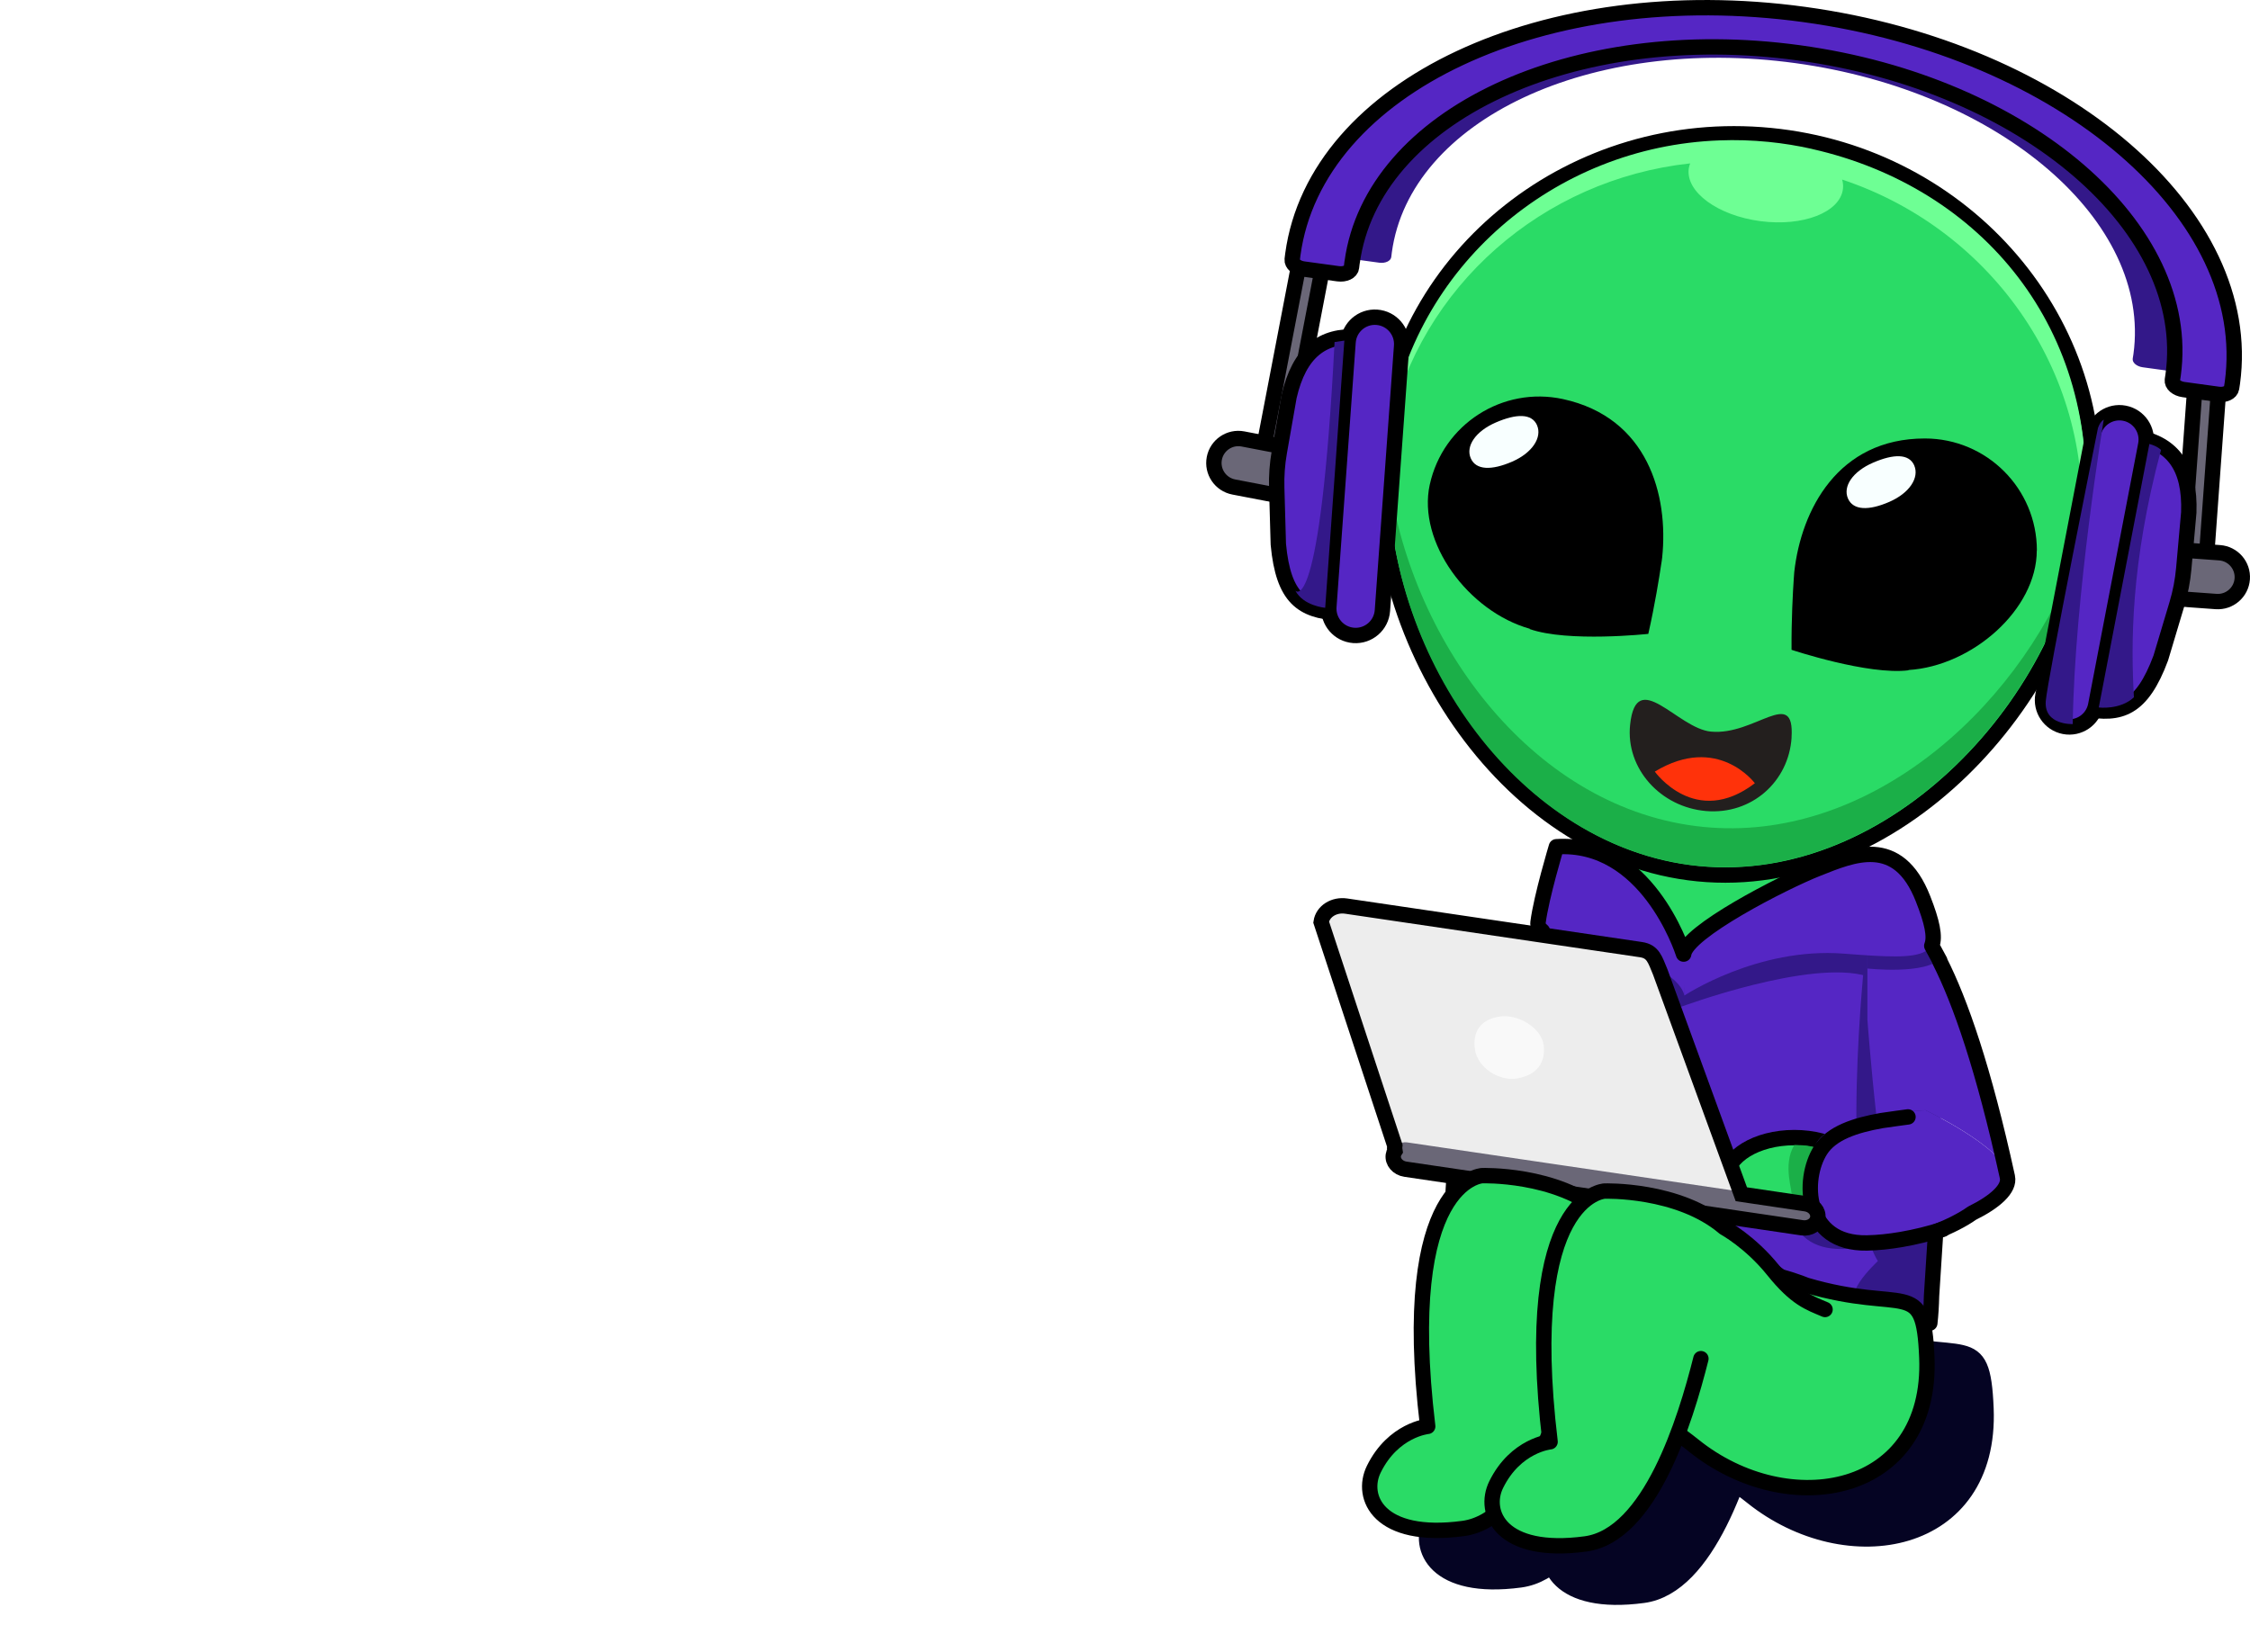<svg width="776" height="570" viewBox="0 0 776 570" fill="none"
    xmlns="http://www.w3.org/2000/svg">
    <path d="M255.213 246.24C257.293 235.2 259.333 224.36 261.333 213.72C262.053 209.24 262.853 204.6 263.733 199.8C264.613 194.92 265.453 190.12 266.253 185.4C267.053 180.68 267.813 176.12 268.533 171.72C269.253 167.24 269.893 163.16 270.453 159.48L289.893 158.16C288.533 163.76 287.173 169.6 285.813 175.68C284.533 181.76 283.333 187.68 282.213 193.44L294.093 192.12C295.213 186.44 296.213 180.96 297.093 175.68C297.973 170.32 299.133 164.8 300.573 159.12C302.413 158.8 304.453 158.56 306.693 158.4C308.933 158.16 311.013 157.96 312.933 157.8C314.853 157.64 316.453 157.52 317.733 157.44C319.093 157.28 319.773 157.2 319.773 157.2C318.653 160.8 317.573 164.76 316.533 169.08C315.573 173.32 314.613 177.76 313.653 182.4C312.693 186.96 311.773 191.6 310.893 196.32C310.013 201.04 309.213 205.52 308.493 209.76C306.733 219.92 305.093 230.32 303.573 240.96L284.853 243.12C285.893 238.32 286.813 233.64 287.613 229.08C288.413 225.24 289.213 221.24 290.013 217.08C290.893 212.92 291.573 209.36 292.053 206.4L280.413 207.48C279.853 210.52 279.173 214.04 278.373 218.04C277.653 222.04 276.973 225.84 276.333 229.44C275.453 233.76 274.573 238.08 273.693 242.4L255.213 246.24ZM327.619 243.6C326.899 243.6 325.459 243.72 323.299 243.96C321.219 244.12 319.059 244.36 316.819 244.68C314.579 244.92 312.539 245.16 310.699 245.4C308.939 245.64 307.979 245.8 307.819 245.88C308.619 242.44 309.419 238.64 310.219 234.48C311.099 230.24 311.979 225.84 312.859 221.28C313.739 216.64 314.579 211.96 315.379 207.24C316.179 202.52 316.939 197.96 317.659 193.56C319.339 183.32 321.019 172.8 322.699 162L341.419 159C339.579 169.72 337.779 180.24 336.019 190.56C335.299 194.96 334.539 199.52 333.739 204.24C333.019 208.96 332.259 213.64 331.459 218.28C330.739 222.92 330.059 227.44 329.419 231.84C328.779 236.16 328.179 240.08 327.619 243.6ZM355.717 217.56C353.397 217.56 351.077 217.64 348.757 217.8C346.437 217.96 344.117 218.12 341.797 218.28C344.277 208.44 346.677 198.64 348.997 188.88C351.397 179.12 353.877 169.32 356.437 159.48C357.957 159.24 359.677 159 361.597 158.76C363.597 158.52 365.597 158.24 367.597 157.92C369.597 157.6 371.517 157.32 373.357 157.08C375.277 156.84 376.877 156.6 378.157 156.36C373.837 166.44 369.877 176.6 366.277 186.84C362.757 197 359.237 207.24 355.717 217.56ZM356.917 236.4C356.917 237.92 356.557 239.44 355.837 240.96C355.197 242.48 354.237 243.84 352.957 245.04C351.677 246.16 350.077 247.04 348.157 247.68C346.237 248.4 344.037 248.76 341.557 248.76C339.877 248.76 338.357 248.44 336.997 247.8C335.637 247.16 334.517 246.32 333.637 245.28C332.837 244.16 332.197 242.92 331.717 241.56C331.237 240.2 330.997 238.84 330.997 237.48C330.997 235.96 331.237 234.52 331.717 233.16C332.197 231.72 332.917 230.48 333.877 229.44C334.917 228.32 336.157 227.4 337.597 226.68C339.117 225.96 340.917 225.6 342.997 225.6C347.637 225.6 351.117 226.72 353.437 228.96C355.757 231.12 356.917 233.6 356.917 236.4ZM64.265 371.6C63.545 371.6 62.145 371.72 60.065 371.96C57.985 372.12 55.825 372.36 53.585 372.68C51.345 372.92 49.305 373.16 47.465 373.4C45.705 373.64 44.745 373.8 44.585 373.88C45.545 370.44 46.505 366.64 47.465 362.48C48.425 358.24 49.385 353.84 50.345 349.28C51.385 344.64 52.345 339.96 53.225 335.24C54.185 330.52 55.105 325.96 55.985 321.56C57.985 311.32 59.945 300.8 61.865 290L80.585 287C78.505 297.72 76.425 308.24 74.345 318.56C73.465 322.96 72.545 327.52 71.585 332.24C70.705 336.96 69.825 341.64 68.945 346.28C68.145 350.92 67.305 355.44 66.425 359.84C65.625 364.16 64.905 368.08 64.265 371.6ZM98.008 316.52C98.088 316.52 97.648 316.52 96.688 316.52C95.728 316.52 94.528 316.6 93.088 316.76C91.648 316.84 90.048 316.92 88.288 317C86.528 317.08 84.888 317.2 83.368 317.36C81.928 317.44 80.688 317.52 79.648 317.6C78.608 317.6 78.088 317.6 78.088 317.6C78.408 316.64 78.808 315.36 79.288 313.76C79.848 312.08 80.408 310.28 80.968 308.36C81.608 306.36 82.248 304.28 82.888 302.12C83.608 299.96 84.288 297.84 84.928 295.76C86.368 290.8 87.968 285.52 89.728 279.92L99.448 280.16L110.248 279.92C108.328 285.44 106.608 290.64 105.088 295.52C104.368 297.52 103.648 299.6 102.928 301.76C102.208 303.84 101.528 305.84 100.888 307.76C100.328 309.6 99.768 311.28 99.208 312.8C98.728 314.32 98.328 315.56 98.008 316.52ZM89.986 373.28C93.506 362.64 96.866 352.2 100.066 341.96C101.426 337.64 102.826 333.12 104.266 328.4C105.706 323.68 107.146 319 108.586 314.36C110.026 309.72 111.346 305.24 112.546 300.92C113.826 296.6 114.946 292.6 115.906 288.92C120.306 288.92 124.466 288.68 128.386 288.2C132.306 287.72 136.546 287.28 141.106 286.88C140.866 288.64 140.586 290.64 140.266 292.88C140.026 295.04 139.706 297.32 139.306 299.72C138.986 302.12 138.626 304.6 138.226 307.16C137.826 309.72 137.346 313 136.786 317C136.226 321 135.466 326 134.506 332H136.066C138.386 325.92 140.306 320.88 141.826 316.88C143.346 312.8 144.586 309.48 145.546 306.92C146.506 304.36 147.466 301.88 148.426 299.48C149.466 297 150.426 294.68 151.306 292.52C152.266 290.28 153.146 288.32 153.946 286.64C155.946 286.48 157.826 286.28 159.586 286.04C161.346 285.8 163.106 285.56 164.866 285.32C166.626 285 168.386 284.72 170.146 284.48C171.986 284.16 173.986 283.8 176.146 283.4C175.346 288.04 174.586 292.8 173.866 297.68C173.146 302.56 172.506 307.44 171.946 312.32C171.386 317.12 170.826 321.88 170.266 326.6C169.786 331.32 169.346 335.8 168.946 340.04C167.986 349.96 167.146 359.64 166.426 369.08L145.546 372.8C145.546 372.4 145.586 371.32 145.666 369.56C145.826 367.8 145.986 365.64 146.146 363.08C146.386 360.52 146.666 357.68 146.986 354.56C147.386 351.44 147.746 348.32 148.066 345.2C148.466 342.08 148.866 339.08 149.266 336.2C149.666 333.24 150.066 330.72 150.466 328.64H149.386C148.266 332 147.026 335.56 145.666 339.32C144.306 343 142.906 346.76 141.466 350.6C140.106 354.44 138.746 358.2 137.386 361.88C136.026 365.56 134.826 369.08 133.786 372.44C130.986 372.52 128.586 372.64 126.586 372.8C124.586 372.88 122.266 373 119.626 373.16L123.466 328.64H121.666C121.506 329.68 121.106 331.44 120.466 333.92C119.826 336.32 119.066 339.12 118.186 342.32C117.386 345.44 116.506 348.72 115.546 352.16C114.586 355.52 113.666 358.68 112.786 361.64C111.986 364.52 111.306 366.92 110.746 368.84C110.186 370.68 109.866 371.72 109.786 371.96L89.986 373.28ZM190.96 374.12C193.36 363.32 195.64 352.76 197.8 342.44C198.68 338.12 199.6 333.56 200.56 328.76C201.52 323.96 202.44 319.24 203.32 314.6C204.2 309.96 205.04 305.48 205.84 301.16C206.64 296.84 207.32 292.88 207.88 289.28C210.2 288.56 212.48 287.96 214.72 287.48C216.96 286.92 219.24 286.44 221.56 286.04C223.96 285.64 226.2 285.44 228.28 285.44C231.88 285.44 234.88 286.04 237.28 287.24C239.76 288.44 241.76 290.08 243.28 292.16C244.8 294.16 245.88 296.52 246.52 299.24C247.16 301.96 247.48 304.88 247.48 308C247.48 312.48 246.64 316.8 244.96 320.96C243.36 325.12 241.16 328.84 238.36 332.12C235.64 335.32 232.48 337.88 228.88 339.8C225.36 341.72 221.68 342.68 217.84 342.68H216.52C215.88 345.4 215.28 348.36 214.72 351.56C214.16 354.76 213.68 357.72 213.28 360.44C212.72 363.64 212.2 366.84 211.72 370.04L190.96 374.12ZM224.44 299.96C223.56 305.24 222.68 310.24 221.8 314.96C220.92 319.68 219.96 324.72 218.92 330.08C220.2 329.76 221.52 329.04 222.88 327.92C224.32 326.72 225.64 325.2 226.84 323.36C228.04 321.44 229 319.24 229.72 316.76C230.44 314.28 230.8 311.68 230.8 308.96C230.8 306 230.12 303.76 228.76 302.24C227.48 300.72 226.04 299.96 224.44 299.96ZM280.949 371.6C278.949 371.92 276.749 372.28 274.349 372.68C271.949 373.08 269.789 373.44 267.869 373.76C268.189 371.12 268.509 368.52 268.829 365.96C269.069 363.72 269.269 361.48 269.429 359.24C269.669 357 269.869 355.08 270.029 353.48H259.589L254.789 370.76C253.029 371 250.949 371.28 248.549 371.6C246.149 371.84 243.909 372.08 241.829 372.32C239.269 372.64 236.749 372.96 234.269 373.28C237.469 362.64 240.629 352.16 243.749 341.84C245.029 337.52 246.349 333 247.709 328.28C249.149 323.56 250.549 318.88 251.909 314.24C253.349 309.52 254.709 305 255.989 300.68C257.269 296.36 258.389 292.4 259.349 288.8C264.789 288.4 270.309 287.92 275.909 287.36C281.589 286.8 287.109 286.04 292.469 285.08C292.229 287.64 291.949 290.84 291.629 294.68C291.389 298.44 291.149 302.56 290.909 307.04C290.669 311.52 290.429 316.2 290.189 321.08C289.949 325.96 289.709 330.76 289.469 335.48C289.069 346.52 288.629 358.24 288.149 370.64C285.749 371.04 283.349 371.36 280.949 371.6ZM262.469 341.48C262.789 341.48 263.349 341.48 264.149 341.48C265.029 341.4 265.909 341.36 266.789 341.36C267.749 341.28 268.629 341.24 269.429 341.24C270.229 341.16 270.789 341.08 271.109 341C271.109 340.52 271.149 339.72 271.229 338.6C271.389 337.4 271.509 336.08 271.589 334.64C271.749 333.12 271.909 331.48 272.069 329.72C272.229 327.96 272.389 326.24 272.549 324.56C272.869 320.48 273.269 316.08 273.749 311.36L274.469 300.92L272.669 301.04L269.909 311.36L262.469 341.48ZM285.103 373.28C288.623 362.64 291.983 352.2 295.183 341.96C296.543 337.64 297.943 333.12 299.383 328.4C300.823 323.68 302.263 319 303.703 314.36C305.143 309.72 306.463 305.24 307.663 300.92C308.943 296.6 310.063 292.6 311.023 288.92C315.423 288.92 319.583 288.68 323.503 288.2C327.423 287.72 331.663 287.28 336.223 286.88C335.983 288.64 335.703 290.64 335.383 292.88C335.143 295.04 334.823 297.32 334.423 299.72C334.103 302.12 333.743 304.6 333.343 307.16C332.943 309.72 332.463 313 331.903 317C331.343 321 330.583 326 329.623 332H331.183C333.503 325.92 335.423 320.88 336.943 316.88C338.463 312.8 339.703 309.48 340.663 306.92C341.623 304.36 342.583 301.88 343.543 299.48C344.583 297 345.543 294.68 346.423 292.52C347.383 290.28 348.263 288.32 349.063 286.64C351.063 286.48 352.943 286.28 354.703 286.04C356.463 285.8 358.223 285.56 359.983 285.32C361.743 285 363.503 284.72 365.263 284.48C367.103 284.16 369.103 283.8 371.263 283.4C370.463 288.04 369.703 292.8 368.983 297.68C368.263 302.56 367.623 307.44 367.063 312.32C366.503 317.12 365.943 321.88 365.383 326.6C364.903 331.32 364.463 335.8 364.063 340.04C363.103 349.96 362.263 359.64 361.543 369.08L340.663 372.8C340.663 372.4 340.703 371.32 340.783 369.56C340.943 367.8 341.103 365.64 341.263 363.08C341.503 360.52 341.783 357.68 342.103 354.56C342.503 351.44 342.863 348.32 343.183 345.2C343.583 342.08 343.983 339.08 344.383 336.2C344.783 333.24 345.183 330.72 345.583 328.64H344.503C343.383 332 342.143 335.56 340.783 339.32C339.423 343 338.023 346.76 336.583 350.6C335.223 354.44 333.863 358.2 332.503 361.88C331.143 365.56 329.943 369.08 328.903 372.44C326.103 372.52 323.703 372.64 321.703 372.8C319.703 372.88 317.383 373 314.743 373.16L318.583 328.64H316.783C316.623 329.68 316.223 331.44 315.583 333.92C314.943 336.32 314.183 339.12 313.303 342.32C312.503 345.44 311.623 348.72 310.663 352.16C309.703 355.52 308.783 358.68 307.903 361.64C307.103 364.52 306.423 366.92 305.863 368.84C305.303 370.68 304.983 371.72 304.903 371.96L285.103 373.28Z" fill="white"/>
    <path d="M25.623 454.332C25.576 454.496 25.506 454.631 25.412 454.736C25.318 454.83 25.189 454.906 25.025 454.965C24.861 455.012 24.656 455.047 24.41 455.07C24.176 455.094 23.883 455.105 23.531 455.105C23.168 455.105 22.857 455.094 22.6 455.07C22.354 455.047 22.148 455.012 21.984 454.965C21.82 454.906 21.697 454.83 21.615 454.736C21.533 454.631 21.469 454.496 21.422 454.332L16.658 437.158H16.623L12.229 454.332C12.193 454.496 12.135 454.631 12.053 454.736C11.971 454.83 11.854 454.906 11.701 454.965C11.549 455.012 11.35 455.047 11.104 455.07C10.869 455.094 10.565 455.105 10.19 455.105C9.803 455.105 9.48 455.094 9.223 455.07C8.965 455.047 8.754 455.012 8.59 454.965C8.426 454.906 8.297 454.83 8.203 454.736C8.121 454.631 8.062 454.496 8.027 454.332L2.016 433.326C1.945 433.057 1.904 432.846 1.893 432.693C1.893 432.541 1.939 432.424 2.033 432.342C2.139 432.26 2.303 432.207 2.525 432.184C2.748 432.16 3.047 432.148 3.422 432.148C3.785 432.148 4.072 432.16 4.283 432.184C4.494 432.195 4.652 432.225 4.758 432.271C4.875 432.318 4.951 432.383 4.986 432.465C5.033 432.547 5.068 432.652 5.092 432.781L10.207 451.836H10.225L15.076 432.816C15.111 432.688 15.152 432.582 15.199 432.5C15.258 432.406 15.346 432.336 15.463 432.289C15.58 432.242 15.744 432.207 15.955 432.184C16.178 432.16 16.465 432.148 16.816 432.148C17.145 432.148 17.402 432.16 17.59 432.184C17.789 432.207 17.947 432.242 18.064 432.289C18.182 432.336 18.264 432.406 18.311 432.5C18.369 432.582 18.416 432.688 18.451 432.816L23.672 451.836H23.707L28.717 432.799C28.752 432.682 28.787 432.582 28.822 432.5C28.857 432.406 28.928 432.336 29.033 432.289C29.15 432.242 29.309 432.207 29.508 432.184C29.719 432.16 29.994 432.148 30.334 432.148C30.686 432.148 30.961 432.166 31.16 432.201C31.371 432.225 31.523 432.277 31.617 432.359C31.711 432.441 31.752 432.559 31.74 432.711C31.74 432.863 31.711 433.074 31.652 433.344L25.623 454.332ZM47.701 445.965C47.701 446.422 47.584 446.75 47.35 446.949C47.127 447.137 46.869 447.23 46.576 447.23H36.205C36.205 448.109 36.293 448.9 36.469 449.604C36.645 450.307 36.938 450.91 37.348 451.414C37.758 451.918 38.291 452.305 38.947 452.574C39.603 452.844 40.406 452.979 41.355 452.979C42.105 452.979 42.773 452.92 43.359 452.803C43.945 452.674 44.449 452.533 44.871 452.381C45.305 452.229 45.656 452.094 45.926 451.977C46.207 451.848 46.418 451.783 46.559 451.783C46.641 451.783 46.711 451.807 46.77 451.854C46.84 451.889 46.893 451.947 46.928 452.029C46.963 452.111 46.986 452.229 46.998 452.381C47.022 452.521 47.033 452.697 47.033 452.908C47.033 453.061 47.027 453.195 47.016 453.312C47.004 453.418 46.986 453.518 46.963 453.611C46.951 453.693 46.922 453.77 46.875 453.84C46.84 453.91 46.787 453.98 46.717 454.051C46.658 454.109 46.471 454.215 46.154 454.367C45.838 454.508 45.428 454.648 44.924 454.789C44.42 454.93 43.834 455.053 43.166 455.158C42.51 455.275 41.807 455.334 41.057 455.334C39.756 455.334 38.613 455.152 37.629 454.789C36.656 454.426 35.836 453.887 35.168 453.172C34.5 452.457 33.996 451.561 33.656 450.482C33.316 449.404 33.147 448.15 33.147 446.721C33.147 445.361 33.322 444.143 33.674 443.064C34.025 441.975 34.529 441.055 35.185 440.305C35.853 439.543 36.656 438.963 37.594 438.564C38.531 438.154 39.58 437.949 40.74 437.949C41.982 437.949 43.037 438.148 43.904 438.547C44.783 438.945 45.504 439.484 46.066 440.164C46.629 440.832 47.039 441.623 47.297 442.537C47.566 443.439 47.701 444.406 47.701 445.438V445.965ZM44.783 445.104C44.818 443.58 44.478 442.385 43.764 441.518C43.06 440.65 42.012 440.217 40.617 440.217C39.902 440.217 39.275 440.352 38.736 440.621C38.197 440.891 37.746 441.248 37.383 441.693C37.02 442.139 36.738 442.66 36.539 443.258C36.34 443.844 36.228 444.459 36.205 445.104H44.783ZM55.031 454.561C55.031 454.654 55.008 454.736 54.961 454.807C54.914 454.865 54.838 454.918 54.732 454.965C54.627 455.012 54.48 455.047 54.293 455.07C54.105 455.094 53.865 455.105 53.572 455.105C53.291 455.105 53.057 455.094 52.869 455.07C52.682 455.047 52.529 455.012 52.412 454.965C52.307 454.918 52.23 454.865 52.184 454.807C52.148 454.736 52.131 454.654 52.131 454.561V431.076C52.131 430.982 52.148 430.9 52.184 430.83C52.23 430.76 52.307 430.701 52.412 430.654C52.529 430.607 52.682 430.572 52.869 430.549C53.057 430.525 53.291 430.514 53.572 430.514C53.865 430.514 54.105 430.525 54.293 430.549C54.48 430.572 54.627 430.607 54.732 430.654C54.838 430.701 54.914 430.76 54.961 430.83C55.008 430.9 55.031 430.982 55.031 431.076V454.561ZM71.766 452.152C71.766 452.352 71.76 452.527 71.748 452.68C71.736 452.82 71.713 452.943 71.678 453.049C71.654 453.143 71.619 453.23 71.572 453.312C71.537 453.383 71.443 453.494 71.291 453.646C71.15 453.787 70.904 453.969 70.553 454.191C70.201 454.402 69.803 454.596 69.357 454.771C68.924 454.936 68.449 455.07 67.934 455.176C67.418 455.281 66.885 455.334 66.334 455.334C65.197 455.334 64.189 455.146 63.31 454.771C62.432 454.396 61.693 453.852 61.096 453.137C60.51 452.41 60.059 451.525 59.742 450.482C59.438 449.428 59.285 448.215 59.285 446.844C59.285 445.285 59.473 443.949 59.848 442.836C60.234 441.711 60.756 440.791 61.412 440.076C62.08 439.361 62.859 438.834 63.75 438.494C64.652 438.143 65.625 437.967 66.668 437.967C67.172 437.967 67.658 438.014 68.127 438.107C68.607 438.201 69.047 438.324 69.445 438.477C69.844 438.629 70.195 438.805 70.5 439.004C70.816 439.203 71.045 439.373 71.186 439.514C71.326 439.654 71.42 439.766 71.467 439.848C71.525 439.93 71.572 440.029 71.607 440.146C71.643 440.252 71.666 440.375 71.678 440.516C71.689 440.656 71.695 440.832 71.695 441.043C71.695 441.5 71.643 441.822 71.537 442.01C71.432 442.186 71.303 442.273 71.15 442.273C70.975 442.273 70.769 442.18 70.535 441.992C70.312 441.793 70.025 441.576 69.674 441.342C69.322 441.107 68.894 440.896 68.391 440.709C67.898 440.51 67.312 440.41 66.633 440.41C65.238 440.41 64.166 440.949 63.416 442.027C62.678 443.094 62.309 444.646 62.309 446.686C62.309 447.705 62.402 448.602 62.59 449.375C62.789 450.137 63.076 450.775 63.451 451.291C63.826 451.807 64.283 452.193 64.822 452.451C65.373 452.697 66 452.82 66.703 452.82C67.371 452.82 67.957 452.715 68.461 452.504C68.965 452.293 69.398 452.064 69.762 451.818C70.137 451.561 70.447 451.332 70.693 451.133C70.951 450.922 71.15 450.816 71.291 450.816C71.373 450.816 71.443 450.84 71.502 450.887C71.561 450.934 71.607 451.016 71.643 451.133C71.689 451.238 71.719 451.379 71.731 451.555C71.754 451.719 71.766 451.918 71.766 452.152ZM90.012 446.475C90.012 447.764 89.842 448.953 89.502 450.043C89.162 451.121 88.652 452.053 87.973 452.838C87.305 453.623 86.461 454.238 85.441 454.684C84.434 455.117 83.262 455.334 81.926 455.334C80.625 455.334 79.488 455.141 78.516 454.754C77.555 454.367 76.752 453.805 76.107 453.066C75.463 452.328 74.982 451.432 74.666 450.377C74.35 449.322 74.191 448.127 74.191 446.791C74.191 445.502 74.356 444.318 74.684 443.24C75.023 442.15 75.527 441.213 76.195 440.428C76.875 439.643 77.719 439.033 78.727 438.6C79.734 438.166 80.912 437.949 82.26 437.949C83.561 437.949 84.691 438.143 85.652 438.529C86.625 438.916 87.434 439.479 88.078 440.217C88.723 440.955 89.203 441.852 89.519 442.906C89.848 443.961 90.012 445.15 90.012 446.475ZM86.953 446.668C86.953 445.812 86.871 445.004 86.707 444.242C86.555 443.48 86.297 442.812 85.934 442.238C85.57 441.664 85.078 441.213 84.457 440.885C83.836 440.545 83.062 440.375 82.137 440.375C81.281 440.375 80.543 440.527 79.922 440.832C79.312 441.137 78.809 441.57 78.41 442.133C78.012 442.684 77.713 443.34 77.514 444.102C77.326 444.863 77.232 445.695 77.232 446.598C77.232 447.465 77.309 448.279 77.461 449.041C77.625 449.803 77.889 450.471 78.252 451.045C78.627 451.607 79.125 452.059 79.746 452.398C80.367 452.727 81.141 452.891 82.066 452.891C82.91 452.891 83.643 452.738 84.264 452.434C84.885 452.129 85.394 451.701 85.793 451.15C86.191 450.6 86.484 449.943 86.672 449.182C86.859 448.42 86.953 447.582 86.953 446.668ZM117.75 454.561C117.75 454.654 117.727 454.736 117.68 454.807C117.633 454.865 117.557 454.918 117.451 454.965C117.346 455.012 117.199 455.047 117.012 455.07C116.824 455.094 116.59 455.105 116.309 455.105C116.016 455.105 115.775 455.094 115.588 455.07C115.4 455.047 115.248 455.012 115.131 454.965C115.025 454.918 114.949 454.865 114.902 454.807C114.855 454.736 114.832 454.654 114.832 454.561V444.945C114.832 444.277 114.773 443.668 114.656 443.117C114.539 442.566 114.352 442.092 114.094 441.693C113.836 441.295 113.508 440.99 113.109 440.779C112.711 440.568 112.242 440.463 111.703 440.463C111.035 440.463 110.361 440.721 109.682 441.236C109.014 441.752 108.275 442.508 107.467 443.504V454.561C107.467 454.654 107.443 454.736 107.396 454.807C107.35 454.865 107.268 454.918 107.15 454.965C107.045 455.012 106.898 455.047 106.711 455.07C106.523 455.094 106.289 455.105 106.008 455.105C105.738 455.105 105.504 455.094 105.305 455.07C105.117 455.047 104.965 455.012 104.848 454.965C104.742 454.918 104.666 454.865 104.619 454.807C104.584 454.736 104.566 454.654 104.566 454.561V444.945C104.566 444.277 104.502 443.668 104.373 443.117C104.244 442.566 104.051 442.092 103.793 441.693C103.535 441.295 103.207 440.99 102.809 440.779C102.422 440.568 101.959 440.463 101.42 440.463C100.752 440.463 100.078 440.721 99.398 441.236C98.719 441.752 97.981 442.508 97.184 443.504V454.561C97.184 454.654 97.16 454.736 97.113 454.807C97.066 454.865 96.99 454.918 96.885 454.965C96.779 455.012 96.633 455.047 96.445 455.07C96.258 455.094 96.018 455.105 95.725 455.105C95.443 455.105 95.209 455.094 95.022 455.07C94.834 455.047 94.682 455.012 94.564 454.965C94.459 454.918 94.383 454.865 94.336 454.807C94.301 454.736 94.283 454.654 94.283 454.561V438.74C94.283 438.646 94.301 438.57 94.336 438.512C94.371 438.441 94.441 438.383 94.547 438.336C94.652 438.277 94.787 438.242 94.951 438.23C95.115 438.207 95.332 438.195 95.602 438.195C95.859 438.195 96.07 438.207 96.234 438.23C96.41 438.242 96.545 438.277 96.639 438.336C96.732 438.383 96.797 438.441 96.832 438.512C96.879 438.57 96.902 438.646 96.902 438.74V440.832C97.793 439.836 98.654 439.109 99.486 438.652C100.33 438.184 101.18 437.949 102.035 437.949C102.691 437.949 103.277 438.025 103.793 438.178C104.32 438.33 104.783 438.547 105.182 438.828C105.58 439.098 105.92 439.426 106.201 439.812C106.482 440.188 106.717 440.609 106.904 441.078C107.432 440.504 107.93 440.018 108.398 439.619C108.879 439.221 109.336 438.898 109.77 438.652C110.215 438.406 110.643 438.23 111.053 438.125C111.475 438.008 111.896 437.949 112.318 437.949C113.338 437.949 114.193 438.131 114.885 438.494C115.576 438.846 116.133 439.32 116.555 439.918C116.988 440.516 117.293 441.219 117.469 442.027C117.656 442.824 117.75 443.668 117.75 444.559V454.561ZM136.541 445.965C136.541 446.422 136.424 446.75 136.189 446.949C135.967 447.137 135.709 447.23 135.416 447.23H125.045C125.045 448.109 125.133 448.9 125.309 449.604C125.484 450.307 125.777 450.91 126.188 451.414C126.598 451.918 127.131 452.305 127.787 452.574C128.443 452.844 129.246 452.979 130.195 452.979C130.945 452.979 131.613 452.92 132.199 452.803C132.785 452.674 133.289 452.533 133.711 452.381C134.145 452.229 134.496 452.094 134.766 451.977C135.047 451.848 135.258 451.783 135.398 451.783C135.48 451.783 135.551 451.807 135.609 451.854C135.68 451.889 135.732 451.947 135.768 452.029C135.803 452.111 135.826 452.229 135.838 452.381C135.861 452.521 135.873 452.697 135.873 452.908C135.873 453.061 135.867 453.195 135.855 453.312C135.844 453.418 135.826 453.518 135.803 453.611C135.791 453.693 135.762 453.77 135.715 453.84C135.68 453.91 135.627 453.98 135.557 454.051C135.498 454.109 135.311 454.215 134.994 454.367C134.678 454.508 134.268 454.648 133.764 454.789C133.26 454.93 132.674 455.053 132.006 455.158C131.35 455.275 130.646 455.334 129.896 455.334C128.596 455.334 127.453 455.152 126.469 454.789C125.496 454.426 124.676 453.887 124.008 453.172C123.34 452.457 122.836 451.561 122.496 450.482C122.156 449.404 121.986 448.15 121.986 446.721C121.986 445.361 122.162 444.143 122.514 443.064C122.865 441.975 123.369 441.055 124.025 440.305C124.693 439.543 125.496 438.963 126.434 438.564C127.371 438.154 128.42 437.949 129.58 437.949C130.822 437.949 131.877 438.148 132.744 438.547C133.623 438.945 134.344 439.484 134.906 440.164C135.469 440.832 135.879 441.623 136.137 442.537C136.406 443.439 136.541 444.406 136.541 445.438V445.965ZM133.623 445.104C133.658 443.58 133.318 442.385 132.604 441.518C131.9 440.65 130.852 440.217 129.457 440.217C128.742 440.217 128.115 440.352 127.576 440.621C127.037 440.891 126.586 441.248 126.223 441.693C125.859 442.139 125.578 442.66 125.379 443.258C125.18 443.844 125.068 444.459 125.045 445.104H133.623ZM157.354 453.4C157.354 453.74 157.33 454.01 157.283 454.209C157.236 454.408 157.166 454.555 157.072 454.648C156.979 454.742 156.838 454.83 156.65 454.912C156.463 454.994 156.246 455.059 156 455.105C155.766 455.164 155.514 455.211 155.244 455.246C154.975 455.281 154.705 455.299 154.436 455.299C153.615 455.299 152.912 455.193 152.326 454.982C151.74 454.76 151.26 454.432 150.885 453.998C150.51 453.553 150.234 452.996 150.059 452.328C149.895 451.648 149.812 450.852 149.812 449.938V440.691H147.598C147.422 440.691 147.281 440.598 147.176 440.41C147.07 440.223 147.018 439.918 147.018 439.496C147.018 439.273 147.029 439.086 147.053 438.934C147.088 438.781 147.129 438.658 147.176 438.564C147.223 438.459 147.281 438.389 147.352 438.354C147.434 438.307 147.521 438.283 147.615 438.283H149.812V434.521C149.812 434.439 149.83 434.363 149.865 434.293C149.912 434.223 149.988 434.164 150.094 434.117C150.211 434.059 150.363 434.018 150.551 433.994C150.738 433.971 150.973 433.959 151.254 433.959C151.547 433.959 151.787 433.971 151.975 433.994C152.162 434.018 152.309 434.059 152.414 434.117C152.52 434.164 152.596 434.223 152.643 434.293C152.689 434.363 152.713 434.439 152.713 434.521V438.283H156.773C156.867 438.283 156.949 438.307 157.02 438.354C157.09 438.389 157.148 438.459 157.195 438.564C157.254 438.658 157.295 438.781 157.318 438.934C157.342 439.086 157.354 439.273 157.354 439.496C157.354 439.918 157.301 440.223 157.195 440.41C157.09 440.598 156.949 440.691 156.773 440.691H152.713V449.516C152.713 450.605 152.871 451.432 153.188 451.994C153.516 452.545 154.096 452.82 154.928 452.82C155.197 452.82 155.438 452.797 155.648 452.75C155.859 452.691 156.047 452.633 156.211 452.574C156.375 452.516 156.516 452.463 156.633 452.416C156.75 452.357 156.855 452.328 156.949 452.328C157.008 452.328 157.061 452.346 157.107 452.381C157.166 452.404 157.207 452.457 157.23 452.539C157.266 452.621 157.295 452.732 157.318 452.873C157.342 453.014 157.354 453.189 157.354 453.4ZM175.547 446.475C175.547 447.764 175.377 448.953 175.037 450.043C174.697 451.121 174.188 452.053 173.508 452.838C172.84 453.623 171.996 454.238 170.977 454.684C169.969 455.117 168.797 455.334 167.461 455.334C166.16 455.334 165.023 455.141 164.051 454.754C163.09 454.367 162.287 453.805 161.643 453.066C160.998 452.328 160.518 451.432 160.201 450.377C159.885 449.322 159.727 448.127 159.727 446.791C159.727 445.502 159.891 444.318 160.219 443.24C160.559 442.15 161.062 441.213 161.73 440.428C162.41 439.643 163.254 439.033 164.262 438.6C165.27 438.166 166.447 437.949 167.795 437.949C169.096 437.949 170.227 438.143 171.188 438.529C172.16 438.916 172.969 439.479 173.613 440.217C174.258 440.955 174.738 441.852 175.055 442.906C175.383 443.961 175.547 445.15 175.547 446.475ZM172.488 446.668C172.488 445.812 172.406 445.004 172.242 444.242C172.09 443.48 171.832 442.812 171.469 442.238C171.105 441.664 170.613 441.213 169.992 440.885C169.371 440.545 168.598 440.375 167.672 440.375C166.816 440.375 166.078 440.527 165.457 440.832C164.848 441.137 164.344 441.57 163.945 442.133C163.547 442.684 163.248 443.34 163.049 444.102C162.861 444.863 162.768 445.695 162.768 446.598C162.768 447.465 162.844 448.279 162.996 449.041C163.16 449.803 163.424 450.471 163.787 451.045C164.162 451.607 164.66 452.059 165.281 452.398C165.902 452.727 166.676 452.891 167.602 452.891C168.445 452.891 169.178 452.738 169.799 452.434C170.42 452.129 170.93 451.701 171.328 451.15C171.727 450.6 172.02 449.943 172.207 449.182C172.395 448.42 172.488 447.582 172.488 446.668ZM211.441 454.561C211.441 454.654 211.418 454.736 211.371 454.807C211.324 454.865 211.248 454.918 211.143 454.965C211.037 455.012 210.891 455.047 210.703 455.07C210.516 455.094 210.281 455.105 210 455.105C209.707 455.105 209.467 455.094 209.279 455.07C209.092 455.047 208.939 455.012 208.822 454.965C208.717 454.918 208.641 454.865 208.594 454.807C208.547 454.736 208.523 454.654 208.523 454.561V444.945C208.523 444.277 208.465 443.668 208.348 443.117C208.23 442.566 208.043 442.092 207.785 441.693C207.527 441.295 207.199 440.99 206.801 440.779C206.402 440.568 205.934 440.463 205.395 440.463C204.727 440.463 204.053 440.721 203.373 441.236C202.705 441.752 201.967 442.508 201.158 443.504V454.561C201.158 454.654 201.135 454.736 201.088 454.807C201.041 454.865 200.959 454.918 200.842 454.965C200.736 455.012 200.59 455.047 200.402 455.07C200.215 455.094 199.98 455.105 199.699 455.105C199.43 455.105 199.195 455.094 198.996 455.07C198.809 455.047 198.656 455.012 198.539 454.965C198.434 454.918 198.357 454.865 198.311 454.807C198.275 454.736 198.258 454.654 198.258 454.561V444.945C198.258 444.277 198.193 443.668 198.064 443.117C197.936 442.566 197.742 442.092 197.484 441.693C197.227 441.295 196.898 440.99 196.5 440.779C196.113 440.568 195.65 440.463 195.111 440.463C194.443 440.463 193.77 440.721 193.09 441.236C192.41 441.752 191.672 442.508 190.875 443.504V454.561C190.875 454.654 190.852 454.736 190.805 454.807C190.758 454.865 190.682 454.918 190.576 454.965C190.471 455.012 190.324 455.047 190.137 455.07C189.949 455.094 189.709 455.105 189.416 455.105C189.135 455.105 188.9 455.094 188.713 455.07C188.525 455.047 188.373 455.012 188.256 454.965C188.15 454.918 188.074 454.865 188.027 454.807C187.992 454.736 187.975 454.654 187.975 454.561V438.74C187.975 438.646 187.992 438.57 188.027 438.512C188.062 438.441 188.133 438.383 188.238 438.336C188.344 438.277 188.479 438.242 188.643 438.23C188.807 438.207 189.023 438.195 189.293 438.195C189.551 438.195 189.762 438.207 189.926 438.23C190.102 438.242 190.236 438.277 190.33 438.336C190.424 438.383 190.488 438.441 190.523 438.512C190.57 438.57 190.594 438.646 190.594 438.74V440.832C191.484 439.836 192.346 439.109 193.178 438.652C194.021 438.184 194.871 437.949 195.727 437.949C196.383 437.949 196.969 438.025 197.484 438.178C198.012 438.33 198.475 438.547 198.873 438.828C199.271 439.098 199.611 439.426 199.893 439.812C200.174 440.188 200.408 440.609 200.596 441.078C201.123 440.504 201.621 440.018 202.09 439.619C202.57 439.221 203.027 438.898 203.461 438.652C203.906 438.406 204.334 438.23 204.744 438.125C205.166 438.008 205.588 437.949 206.01 437.949C207.029 437.949 207.885 438.131 208.576 438.494C209.268 438.846 209.824 439.32 210.246 439.918C210.68 440.516 210.984 441.219 211.16 442.027C211.348 442.824 211.441 443.668 211.441 444.559V454.561ZM223.271 455L221.162 460.818C221.092 461.006 220.91 461.146 220.617 461.24C220.336 461.346 219.902 461.398 219.316 461.398C219.012 461.398 218.766 461.381 218.578 461.346C218.391 461.322 218.244 461.275 218.139 461.205C218.045 461.135 217.992 461.041 217.98 460.924C217.969 460.807 217.998 460.666 218.068 460.502L220.248 455C220.143 454.953 220.043 454.877 219.949 454.771C219.855 454.666 219.791 454.555 219.756 454.438L214.113 439.32C214.02 439.074 213.973 438.881 213.973 438.74C213.973 438.6 214.02 438.488 214.113 438.406C214.207 438.324 214.359 438.271 214.57 438.248C214.781 438.213 215.062 438.195 215.414 438.195C215.766 438.195 216.041 438.207 216.24 438.23C216.439 438.242 216.598 438.271 216.715 438.318C216.832 438.365 216.914 438.436 216.961 438.529C217.02 438.611 217.078 438.729 217.137 438.881L221.654 451.572H221.707L226.066 438.811C226.137 438.588 226.219 438.447 226.312 438.389C226.418 438.318 226.57 438.271 226.77 438.248C226.969 438.213 227.256 438.195 227.631 438.195C227.959 438.195 228.229 438.213 228.439 438.248C228.65 438.271 228.803 438.324 228.896 438.406C229.002 438.488 229.055 438.6 229.055 438.74C229.055 438.881 229.02 439.057 228.949 439.268L223.271 455ZM254.842 438.916C254.842 440.053 254.654 441.078 254.279 441.992C253.904 442.906 253.365 443.686 252.662 444.33C251.971 444.975 251.115 445.473 250.096 445.824C249.088 446.176 247.881 446.352 246.475 446.352H243.891V454.543C243.891 454.637 243.861 454.719 243.803 454.789C243.756 454.859 243.674 454.918 243.557 454.965C243.451 455 243.299 455.029 243.1 455.053C242.912 455.088 242.672 455.105 242.379 455.105C242.086 455.105 241.84 455.088 241.641 455.053C241.453 455.029 241.301 455 241.184 454.965C241.066 454.918 240.984 454.859 240.938 454.789C240.891 454.719 240.867 454.637 240.867 454.543V433.555C240.867 433.086 240.99 432.752 241.236 432.553C241.482 432.354 241.758 432.254 242.062 432.254H246.932C247.424 432.254 247.893 432.277 248.338 432.324C248.795 432.359 249.328 432.447 249.938 432.588C250.559 432.717 251.186 432.969 251.818 433.344C252.463 433.707 253.008 434.158 253.453 434.697C253.898 435.236 254.238 435.863 254.473 436.578C254.719 437.281 254.842 438.061 254.842 438.916ZM251.66 439.162C251.66 438.236 251.484 437.463 251.133 436.842C250.793 436.221 250.365 435.758 249.85 435.453C249.346 435.148 248.818 434.955 248.268 434.873C247.729 434.791 247.201 434.75 246.686 434.75H243.891V443.873H246.615C247.529 443.873 248.285 443.756 248.883 443.521C249.492 443.287 250.002 442.965 250.412 442.555C250.822 442.133 251.133 441.635 251.344 441.061C251.555 440.475 251.66 439.842 251.66 439.162ZM273.105 446.475C273.105 447.764 272.936 448.953 272.596 450.043C272.256 451.121 271.746 452.053 271.066 452.838C270.398 453.623 269.555 454.238 268.535 454.684C267.527 455.117 266.355 455.334 265.02 455.334C263.719 455.334 262.582 455.141 261.609 454.754C260.648 454.367 259.846 453.805 259.201 453.066C258.557 452.328 258.076 451.432 257.76 450.377C257.443 449.322 257.285 448.127 257.285 446.791C257.285 445.502 257.449 444.318 257.777 443.24C258.117 442.15 258.621 441.213 259.289 440.428C259.969 439.643 260.812 439.033 261.82 438.6C262.828 438.166 264.006 437.949 265.354 437.949C266.654 437.949 267.785 438.143 268.746 438.529C269.719 438.916 270.527 439.479 271.172 440.217C271.816 440.955 272.297 441.852 272.613 442.906C272.941 443.961 273.105 445.15 273.105 446.475ZM270.047 446.668C270.047 445.812 269.965 445.004 269.801 444.242C269.648 443.48 269.391 442.812 269.027 442.238C268.664 441.664 268.172 441.213 267.551 440.885C266.93 440.545 266.156 440.375 265.23 440.375C264.375 440.375 263.637 440.527 263.016 440.832C262.406 441.137 261.902 441.57 261.504 442.133C261.105 442.684 260.807 443.34 260.607 444.102C260.42 444.863 260.326 445.695 260.326 446.598C260.326 447.465 260.402 448.279 260.555 449.041C260.719 449.803 260.982 450.471 261.346 451.045C261.721 451.607 262.219 452.059 262.84 452.398C263.461 452.727 264.234 452.891 265.16 452.891C266.004 452.891 266.736 452.738 267.357 452.434C267.979 452.129 268.488 451.701 268.887 451.15C269.285 450.6 269.578 449.943 269.766 449.182C269.953 448.42 270.047 447.582 270.047 446.668ZM286.623 439.777C286.623 440.035 286.617 440.252 286.605 440.428C286.594 440.604 286.57 440.744 286.535 440.85C286.5 440.943 286.453 441.02 286.395 441.078C286.348 441.125 286.277 441.148 286.184 441.148C286.09 441.148 285.973 441.125 285.832 441.078C285.703 441.02 285.551 440.967 285.375 440.92C285.211 440.861 285.023 440.809 284.812 440.762C284.602 440.715 284.373 440.691 284.127 440.691C283.834 440.691 283.547 440.75 283.266 440.867C282.984 440.984 282.686 441.178 282.369 441.447C282.064 441.717 281.742 442.074 281.402 442.52C281.062 442.965 280.688 443.51 280.277 444.154V454.561C280.277 454.654 280.254 454.736 280.207 454.807C280.16 454.865 280.084 454.918 279.979 454.965C279.873 455.012 279.727 455.047 279.539 455.07C279.352 455.094 279.111 455.105 278.818 455.105C278.537 455.105 278.303 455.094 278.115 455.07C277.928 455.047 277.775 455.012 277.658 454.965C277.553 454.918 277.477 454.865 277.43 454.807C277.395 454.736 277.377 454.654 277.377 454.561V438.74C277.377 438.646 277.395 438.57 277.43 438.512C277.465 438.441 277.535 438.383 277.641 438.336C277.746 438.277 277.881 438.242 278.045 438.23C278.209 438.207 278.426 438.195 278.695 438.195C278.953 438.195 279.164 438.207 279.328 438.23C279.504 438.242 279.639 438.277 279.732 438.336C279.826 438.383 279.891 438.441 279.926 438.512C279.973 438.57 279.996 438.646 279.996 438.74V441.043C280.43 440.41 280.834 439.895 281.209 439.496C281.596 439.098 281.959 438.787 282.299 438.564C282.639 438.33 282.973 438.172 283.301 438.09C283.641 437.996 283.98 437.949 284.32 437.949C284.473 437.949 284.643 437.961 284.83 437.984C285.029 437.996 285.234 438.025 285.445 438.072C285.656 438.119 285.844 438.172 286.008 438.23C286.184 438.289 286.307 438.348 286.377 438.406C286.447 438.465 286.494 438.523 286.518 438.582C286.541 438.629 286.559 438.693 286.57 438.775C286.594 438.857 286.605 438.98 286.605 439.145C286.617 439.297 286.623 439.508 286.623 439.777ZM301.758 438.283V436.648C301.758 435.547 301.857 434.604 302.057 433.818C302.268 433.021 302.584 432.371 303.006 431.867C303.428 431.363 303.955 430.994 304.588 430.76C305.232 430.514 305.982 430.391 306.838 430.391C307.236 430.391 307.629 430.432 308.016 430.514C308.414 430.584 308.719 430.666 308.93 430.76C309.141 430.842 309.281 430.918 309.352 430.988C309.422 431.059 309.48 431.152 309.527 431.27C309.574 431.375 309.604 431.51 309.615 431.674C309.639 431.826 309.65 432.014 309.65 432.236C309.65 432.459 309.639 432.641 309.615 432.781C309.604 432.91 309.58 433.016 309.545 433.098C309.51 433.18 309.469 433.238 309.422 433.273C309.375 433.297 309.322 433.309 309.264 433.309C309.17 433.309 308.994 433.256 308.736 433.15C308.49 433.045 308.227 432.963 307.945 432.904C307.664 432.834 307.365 432.799 307.049 432.799C306.615 432.799 306.246 432.869 305.941 433.01C305.637 433.15 305.391 433.373 305.203 433.678C305.016 433.971 304.875 434.357 304.781 434.838C304.699 435.307 304.658 435.881 304.658 436.561V438.283H308.191C308.285 438.283 308.367 438.307 308.438 438.354C308.52 438.389 308.584 438.459 308.631 438.564C308.678 438.658 308.713 438.781 308.736 438.934C308.771 439.086 308.789 439.273 308.789 439.496C308.789 439.918 308.736 440.223 308.631 440.41C308.525 440.598 308.385 440.691 308.209 440.691H304.658V454.561C304.658 454.654 304.635 454.736 304.588 454.807C304.541 454.865 304.465 454.918 304.359 454.965C304.254 455.012 304.107 455.047 303.92 455.07C303.732 455.094 303.492 455.105 303.199 455.105C302.918 455.105 302.684 455.094 302.496 455.07C302.309 455.047 302.156 455.012 302.039 454.965C301.934 454.918 301.857 454.865 301.811 454.807C301.775 454.736 301.758 454.654 301.758 454.561V440.691H293.514V449.516C293.514 450.605 293.672 451.432 293.988 451.994C294.316 452.545 294.896 452.82 295.729 452.82C295.998 452.82 296.238 452.797 296.449 452.75C296.66 452.691 296.848 452.633 297.012 452.574C297.176 452.516 297.316 452.463 297.434 452.416C297.551 452.357 297.656 452.328 297.75 452.328C297.809 452.328 297.861 452.346 297.908 452.381C297.967 452.404 298.008 452.457 298.031 452.539C298.066 452.621 298.096 452.732 298.119 452.873C298.143 453.014 298.154 453.189 298.154 453.4C298.154 453.74 298.131 454.01 298.084 454.209C298.037 454.396 297.967 454.543 297.873 454.648C297.779 454.742 297.639 454.83 297.451 454.912C297.264 454.994 297.047 455.059 296.801 455.105C296.566 455.164 296.314 455.211 296.045 455.246C295.775 455.281 295.506 455.299 295.236 455.299C294.416 455.299 293.713 455.193 293.127 454.982C292.541 454.76 292.061 454.432 291.686 453.998C291.311 453.553 291.035 452.996 290.859 452.328C290.695 451.648 290.613 450.852 290.613 449.938V440.691H288.398C288.223 440.691 288.082 440.598 287.977 440.41C287.871 440.223 287.818 439.918 287.818 439.496C287.818 439.273 287.83 439.086 287.854 438.934C287.889 438.781 287.93 438.658 287.977 438.564C288.023 438.459 288.082 438.389 288.152 438.354C288.234 438.307 288.322 438.283 288.416 438.283H290.613V434.521C290.613 434.439 290.631 434.363 290.666 434.293C290.713 434.223 290.789 434.164 290.895 434.117C291.012 434.059 291.164 434.018 291.352 433.994C291.539 433.971 291.773 433.959 292.055 433.959C292.348 433.959 292.588 433.971 292.775 433.994C292.963 434.018 293.109 434.059 293.215 434.117C293.32 434.164 293.396 434.223 293.443 434.293C293.49 434.363 293.514 434.439 293.514 434.521V438.283H301.758ZM325.91 446.475C325.91 447.764 325.74 448.953 325.4 450.043C325.061 451.121 324.551 452.053 323.871 452.838C323.203 453.623 322.359 454.238 321.34 454.684C320.332 455.117 319.16 455.334 317.824 455.334C316.523 455.334 315.387 455.141 314.414 454.754C313.453 454.367 312.65 453.805 312.006 453.066C311.361 452.328 310.881 451.432 310.564 450.377C310.248 449.322 310.09 448.127 310.09 446.791C310.09 445.502 310.254 444.318 310.582 443.24C310.922 442.15 311.426 441.213 312.094 440.428C312.773 439.643 313.617 439.033 314.625 438.6C315.633 438.166 316.811 437.949 318.158 437.949C319.459 437.949 320.59 438.143 321.551 438.529C322.523 438.916 323.332 439.479 323.977 440.217C324.621 440.955 325.102 441.852 325.418 442.906C325.746 443.961 325.91 445.15 325.91 446.475ZM322.852 446.668C322.852 445.812 322.77 445.004 322.605 444.242C322.453 443.48 322.195 442.812 321.832 442.238C321.469 441.664 320.977 441.213 320.355 440.885C319.734 440.545 318.961 440.375 318.035 440.375C317.18 440.375 316.441 440.527 315.82 440.832C315.211 441.137 314.707 441.57 314.309 442.133C313.91 442.684 313.611 443.34 313.412 444.102C313.225 444.863 313.131 445.695 313.131 446.598C313.131 447.465 313.207 448.279 313.359 449.041C313.523 449.803 313.787 450.471 314.15 451.045C314.525 451.607 315.023 452.059 315.645 452.398C316.266 452.727 317.039 452.891 317.965 452.891C318.809 452.891 319.541 452.738 320.162 452.434C320.783 452.129 321.293 451.701 321.691 451.15C322.09 450.6 322.383 449.943 322.57 449.182C322.758 448.42 322.852 447.582 322.852 446.668ZM333.082 454.561C333.082 454.654 333.059 454.736 333.012 454.807C332.965 454.865 332.889 454.918 332.783 454.965C332.678 455.012 332.531 455.047 332.344 455.07C332.156 455.094 331.916 455.105 331.623 455.105C331.342 455.105 331.107 455.094 330.92 455.07C330.732 455.047 330.58 455.012 330.463 454.965C330.357 454.918 330.281 454.865 330.234 454.807C330.199 454.736 330.182 454.654 330.182 454.561V431.076C330.182 430.982 330.199 430.9 330.234 430.83C330.281 430.76 330.357 430.701 330.463 430.654C330.58 430.607 330.732 430.572 330.92 430.549C331.107 430.525 331.342 430.514 331.623 430.514C331.916 430.514 332.156 430.525 332.344 430.549C332.531 430.572 332.678 430.607 332.783 430.654C332.889 430.701 332.965 430.76 333.012 430.83C333.059 430.9 333.082 430.982 333.082 431.076V454.561ZM341.344 454.561C341.344 454.654 341.32 454.736 341.273 454.807C341.227 454.865 341.15 454.918 341.045 454.965C340.939 455.012 340.793 455.047 340.605 455.07C340.418 455.094 340.178 455.105 339.885 455.105C339.604 455.105 339.369 455.094 339.182 455.07C338.994 455.047 338.842 455.012 338.725 454.965C338.619 454.918 338.543 454.865 338.496 454.807C338.461 454.736 338.443 454.654 338.443 454.561V438.74C338.443 438.658 338.461 438.582 338.496 438.512C338.543 438.441 338.619 438.383 338.725 438.336C338.842 438.289 338.994 438.254 339.182 438.23C339.369 438.207 339.604 438.195 339.885 438.195C340.178 438.195 340.418 438.207 340.605 438.23C340.793 438.254 340.939 438.289 341.045 438.336C341.15 438.383 341.227 438.441 341.273 438.512C341.32 438.582 341.344 438.658 341.344 438.74V454.561ZM341.678 433.396C341.678 434.076 341.549 434.539 341.291 434.785C341.033 435.031 340.559 435.154 339.867 435.154C339.188 435.154 338.719 435.037 338.461 434.803C338.215 434.557 338.092 434.1 338.092 433.432C338.092 432.752 338.221 432.289 338.479 432.043C338.736 431.797 339.211 431.674 339.902 431.674C340.582 431.674 341.045 431.797 341.291 432.043C341.549 432.277 341.678 432.729 341.678 433.396ZM361.418 446.475C361.418 447.764 361.248 448.953 360.908 450.043C360.568 451.121 360.059 452.053 359.379 452.838C358.711 453.623 357.867 454.238 356.848 454.684C355.84 455.117 354.668 455.334 353.332 455.334C352.031 455.334 350.895 455.141 349.922 454.754C348.961 454.367 348.158 453.805 347.514 453.066C346.869 452.328 346.389 451.432 346.072 450.377C345.756 449.322 345.598 448.127 345.598 446.791C345.598 445.502 345.762 444.318 346.09 443.24C346.43 442.15 346.934 441.213 347.602 440.428C348.281 439.643 349.125 439.033 350.133 438.6C351.141 438.166 352.318 437.949 353.666 437.949C354.967 437.949 356.098 438.143 357.059 438.529C358.031 438.916 358.84 439.479 359.484 440.217C360.129 440.955 360.609 441.852 360.926 442.906C361.254 443.961 361.418 445.15 361.418 446.475ZM358.359 446.668C358.359 445.812 358.277 445.004 358.113 444.242C357.961 443.48 357.703 442.812 357.34 442.238C356.977 441.664 356.484 441.213 355.863 440.885C355.242 440.545 354.469 440.375 353.543 440.375C352.688 440.375 351.949 440.527 351.328 440.832C350.719 441.137 350.215 441.57 349.816 442.133C349.418 442.684 349.119 443.34 348.92 444.102C348.732 444.863 348.639 445.695 348.639 446.598C348.639 447.465 348.715 448.279 348.867 449.041C349.031 449.803 349.295 450.471 349.658 451.045C350.033 451.607 350.531 452.059 351.152 452.398C351.773 452.727 352.547 452.891 353.473 452.891C354.316 452.891 355.049 452.738 355.67 452.434C356.291 452.129 356.801 451.701 357.199 451.15C357.598 450.6 357.891 449.943 358.078 449.182C358.266 448.42 358.359 447.582 358.359 446.668Z" fill="white"/>
    <path d="M594.967 352.579C619.089 352.579 638.644 333.024 638.644 308.902C638.644 284.78 619.089 265.225 594.967 265.225C570.844 265.225 551.29 284.78 551.29 308.902C551.29 333.024 570.844 352.579 594.967 352.579Z" fill="#2ADB66"/>
    <path d="M524.15 437.619C524.15 437.619 486.339 444.492 508.337 377.103C530.334 309.715 548.904 298.707 548.904 298.707L524.15 437.601V437.619Z" fill="#5526C4"/>
    <path d="M535.97 322.313C535.97 322.313 505.227 410.038 514.255 436.594C514.255 436.594 519.114 439.068 524.132 437.619C529.15 436.17 557.791 308.584 535.953 322.313H535.97Z" fill="#331889"/>
    <path d="M653.132 326.217C653.132 326.217 669.953 420.427 665.871 455.482L523.532 430.781C523.532 430.781 521.482 423.166 526.394 395.655C531.306 368.145 538.232 317.259 538.232 317.259C538.232 317.259 567.103 317.948 580.372 335.829C580.372 335.829 627.141 304.891 653.114 326.2L653.132 326.217Z" fill="#5526C4"/>
    <path d="M643.237 329.521C643.237 329.521 634.138 413.059 647.655 435.039C647.655 435.039 632.318 449.245 644.05 449.245C655.782 449.245 665.853 455.499 665.853 455.499C665.853 455.499 669.016 404.896 670.058 392.245C671.101 379.595 646.453 321.783 646.453 321.783L643.202 329.521H643.237Z" fill="#331889"/>
    <path d="M535.971 322.313C535.971 322.313 571.432 335.847 579.895 347.279C579.895 347.279 624.42 330.758 643.962 336.766C663.504 342.773 642.389 320.51 642.389 320.51L580.143 328.285C580.143 328.285 549.452 310.121 535.953 322.313H535.971Z" fill="#331889"/>
    <path d="M580.955 328.285C580.955 328.285 568.834 289.095 537.084 291.145C537.084 291.145 531.889 308.354 530.741 317.277C529.592 326.2 576.343 327.596 580.973 343.409V328.285H580.955Z" fill="#5526C4"/>
    <path d="M686.137 408.854V408.819C683.964 399.384 657.655 386.803 657.655 386.803C657.655 386.803 649.492 387.069 640.676 388.659C631.665 390.284 621.964 393.306 619.614 398.889C615.003 409.914 613.943 431.258 635.605 430.869C639.368 430.799 643.397 430.374 647.496 429.668C667.002 426.328 687.851 416.646 686.119 408.854H686.137Z" fill="#331889"/>
    <path d="M692.604 405.038C667.797 291.587 644.05 310.263 644.05 310.263V351.749C644.05 351.749 645.181 367.368 647.142 384.86C655.959 383.27 664.122 383.005 664.122 383.005C664.122 383.005 690.431 395.585 692.604 405.02V405.038Z" fill="#5526C4"/>
    <path d="M643.962 334.098C643.962 334.098 664.457 336.377 669.316 330.493L665.093 322.701L643.962 324.892V334.098Z" fill="#331889"/>
    <path d="M580.955 343.409C580.955 343.409 606.151 326.695 635.799 328.974C665.447 331.253 672.179 331.2 663.503 309.114C654.846 287.028 639.262 293.901 627.123 298.707C615.003 303.513 581.52 320.705 580.937 328.267C580.354 335.829 580.937 343.391 580.937 343.391L580.955 343.409Z" fill="#5526C4"/>
    <path d="M618.837 421.204C631.835 421.204 642.371 414.765 642.371 406.822C642.371 398.879 631.835 392.44 618.837 392.44C605.839 392.44 595.302 398.879 595.302 406.822C595.302 414.765 605.839 421.204 618.837 421.204Z" fill="#2ADB66" stroke="black" stroke-width="5.301" stroke-miterlimit="10"/>
    <path d="M601.734 413.377C601.734 413.377 617.176 413.377 617.83 412.317C618.484 411.257 614.632 402.069 618.819 395.019C618.819 395.019 623.802 394.878 626.081 395.956C628.36 397.034 628.131 417.052 628.131 417.052C628.131 417.052 613.96 422.176 601.716 413.395L601.734 413.377Z" fill="#1BAF48"/>
    <path d="M692.621 405.073V405.038C690.448 395.602 664.14 383.022 664.14 383.022C664.14 383.022 655.977 383.287 647.16 384.878C638.149 386.503 628.449 389.524 626.099 395.108C621.487 406.133 620.427 427.477 642.089 427.088C645.852 427.017 649.881 426.593 653.98 425.887C673.486 422.547 694.335 412.865 692.604 405.073H692.621Z" fill="#5526C4"/>
    <path d="M658.044 385.302C658.044 385.302 650.004 386.379 648.927 386.574C639.898 388.182 631.7 390.797 627.866 396.804C621.434 406.875 622.194 429.173 643.856 428.784C647.619 428.714 651.648 428.29 655.747 427.583C660.57 426.752 665.482 425.551 670.094 424.067" stroke="black" stroke-width="5.301" stroke-linecap="round" stroke-linejoin="round"/>
    <path d="M680.112 418.519C688.027 414.614 693.222 410.056 692.321 406.009V405.974C684.14 368.622 676.101 345.582 668.963 331.5C668.981 331.483 669.016 331.447 669.034 331.43L666.242 326.27C667.479 323.108 666.366 318.019 663.238 310.068C654.581 287.982 638.997 294.856 626.858 299.661C614.791 304.45 581.556 321.518 580.69 329.133H580.637C580.001 327.154 567.686 290.103 536.783 292.099C536.783 292.099 531.589 309.309 530.44 318.231C530.299 319.291 530.864 320.263 531.942 321.147C525.193 332.967 516.888 350.936 508.036 378.057C493.778 421.717 504.626 434.191 514.044 437.583C514.644 437.866 511.747 424.862 516.199 423.837C516.358 434.35 545.971 438.096 545.971 438.096L644.05 449.262L665.57 456.454C665.889 453.662 666.083 450.482 666.171 447.018C666.542 441.117 667.055 433.113 667.585 424.968C672.514 423.024 676.878 420.816 680.094 418.537L680.112 418.519Z" stroke="black" stroke-width="5.301" stroke-linecap="round" stroke-linejoin="round"/>
    <path d="M721.386 176.581C715.008 241.655 653.203 308.036 585.655 301.411C518.09 294.785 470.349 217.679 476.728 152.605C483.106 87.531 543.038 40.161 610.603 46.769C678.169 53.395 727.765 111.507 721.386 176.581Z" fill="#2ADB66" stroke="black" stroke-width="5.301" stroke-miterlimit="10"/>
    <path d="M587.44 285.261C529.734 279.501 487.099 222.997 478.989 164.902C478.989 227.096 524.08 292.523 585.761 298.69C645.358 304.644 701.138 251.797 715.52 193.702C694.795 246.514 643.061 290.809 587.457 285.261H587.44Z" fill="#1BAF48"/>
    <path d="M702.498 189.903C702.498 168.56 685.2 151.262 663.857 151.262C633.855 151.262 621.204 175.945 618.819 197.36C618.731 198.19 618.678 199.02 618.642 199.816C618.342 204.18 617.812 213.827 617.883 224.163C617.883 224.163 644.368 232.997 658.256 231.231L658.15 231.142C680.147 229.817 702.463 210.275 702.463 189.886L702.498 189.903Z" fill="black"/>
    <path d="M660.199 160.573C662.001 164.743 658.627 170.079 651.594 173.136C644.562 176.192 639.138 176.122 637.336 171.952C635.534 167.782 638.979 162.641 646.011 159.602C653.043 156.563 658.415 156.421 660.217 160.591L660.199 160.573Z" fill="#F8FFFF"/>
    <path d="M493.106 167.217C497.647 146.368 518.214 133.151 539.063 137.675C568.375 144.053 575.496 170.874 573.269 192.289C573.181 193.119 573.057 193.932 572.916 194.727C572.28 199.056 570.76 208.597 568.481 218.668C568.481 218.668 540.724 221.672 527.525 216.989L527.649 216.919C506.429 210.947 488.778 187.094 493.106 167.181V167.217Z" fill="black"/>
    <path d="M530.105 146.703C531.907 150.873 528.532 156.209 521.5 159.266C514.468 162.305 509.043 162.252 507.241 158.082C505.439 153.912 508.884 148.771 515.917 145.732C522.949 142.693 528.32 142.551 530.122 146.721L530.105 146.703Z" fill="#F8FFFF"/>
    <path d="M617.901 254.43C616.929 269.607 604.172 281.092 588.429 279.784C572.704 278.477 560.601 265.101 562.209 249.995C564.347 229.905 578.482 251.249 590.037 252.38C605.215 253.882 619.014 236.673 617.883 254.43H617.901Z" fill="#231F1E"/>
    <path d="M570.725 266.179C570.725 266.179 584.719 285.862 605.232 270.19C605.232 270.19 592.493 253.016 570.725 266.179Z" fill="#FF320A"/>
    <path d="M624.968 51.381C620.056 50.268 615.021 49.455 609.897 48.942C604.207 48.377 598.589 48.218 593.041 48.43C535.882 50.497 487.558 92.089 479.007 148.382C489.838 98.662 532.119 61.876 582.917 56.363C582.687 56.964 582.51 57.582 582.422 58.236C581.397 66.275 592.475 74.368 607.158 76.294C621.841 78.219 634.58 73.272 635.605 65.233C635.746 64.138 635.64 63.024 635.34 61.947C687.586 79.297 722.906 130.112 717.517 186.052C717.287 188.366 716.987 190.698 716.633 193.013C717.658 188.278 718.453 183.525 718.877 178.772C724.567 113.698 683.575 64.615 624.968 51.398V51.381Z" fill="#6EFF94"/>
    <path d="M487.894 401.822L592.175 416.416C596.398 417.035 600.249 414.685 600.762 411.151L572.421 337.084C570.601 332.932 569.948 330.193 565.725 329.557L464.006 314.538C459.783 313.92 455.931 316.27 455.419 319.804L481.215 394.295C480.685 397.829 483.689 401.186 487.912 401.822H487.894Z" fill="#EDEDED"/>
    <path d="M484.089 402.075L622.559 422.523C624.76 422.848 626.808 421.327 627.133 419.126L627.135 419.109C627.46 416.908 625.939 414.86 623.739 414.535L485.269 394.087C483.068 393.762 481.02 395.283 480.695 397.484L480.692 397.502C480.367 399.703 481.888 401.75 484.089 402.075Z" fill="#6A6777"/>
    <path d="M508.69 362.067C509.556 368.057 516.712 373.146 523.337 372.015C529.963 370.884 533.108 366.626 532.402 360.619C531.695 354.629 523.532 349.576 516.906 350.724C510.28 351.872 507.842 356.254 508.69 362.085V362.067Z" fill="#F9F9F9"/>
    <path d="M622.759 415.268L600.567 411.981L572.615 335.352C570.813 331.059 570.177 328.214 565.954 327.596L464.271 312.577C460.048 311.959 456.196 314.415 455.648 318.09L481.038 395.178C480.95 395.815 480.985 396.451 481.091 397.051C480.809 397.475 480.614 397.97 480.544 398.5C480.208 400.779 482.063 402.953 484.713 403.341L621.54 423.554C624.173 423.943 626.593 422.406 626.929 420.109C627.265 417.812 625.409 415.656 622.759 415.268V415.268Z" stroke="black" stroke-width="5.301" stroke-miterlimit="10"/>
    <g filter="url(#filter0_f_34_885)">
        <path d="M643.127 460.875C635.764 457.793 575.709 436.984 558.198 487.227C558.198 487.227 565.241 469.11 561.179 498.738L582.256 509.559C582.717 509.701 583.427 499.695 604.22 516.36C637.095 542.712 686.896 533.609 684.944 485.881C683.791 457.669 677.688 471.058 643.109 460.875" fill="#050423"/>
        <path d="M643.127 460.875C635.764 457.793 575.709 436.984 558.198 487.227C558.198 487.227 565.241 469.11 561.179 498.738L582.256 509.559C582.717 509.701 583.427 499.695 604.22 516.36C637.095 542.712 686.896 533.609 684.944 485.881C683.791 457.669 677.688 471.058 643.109 460.875" stroke="#050423" stroke-width="5.301" stroke-linecap="round" stroke-linejoin="round"/>
        <path d="M572.445 435.691C556.53 422.161 530.929 423.011 530.929 423.011C530.929 423.011 501.815 424.41 512.087 509.701C512.087 509.701 500.165 510.834 493.423 524.506C488.669 534.158 495.055 548.946 524.365 545.014C546.719 542.004 558.908 502.404 564.319 480.958" fill="#050423"/>
        <path d="M572.445 435.691C556.53 422.161 530.929 423.011 530.929 423.011C530.929 423.011 501.815 424.41 512.087 509.701C512.087 509.701 500.165 510.834 493.423 524.506C488.669 534.158 495.055 548.946 524.365 545.014C546.719 542.004 558.908 502.404 564.319 480.958" stroke="#050423" stroke-width="5.301" stroke-linecap="round" stroke-linejoin="round"/>
        <path d="M606.704 486.288C601.293 507.735 589.104 547.334 566.75 550.345C537.441 554.294 531.054 539.489 535.808 529.837C542.55 516.165 554.472 515.031 554.472 515.031C544.2 429.723 573.314 428.341 573.314 428.341C573.314 428.341 598.915 427.491 614.83 441.022C614.83 441.022 623.754 445.821 631.72 455.721C639.686 465.621 644.192 466.949 649.692 469.287" fill="#050423"/>
        <path d="M606.704 486.288C601.293 507.735 589.104 547.334 566.75 550.345C537.441 554.294 531.054 539.489 535.808 529.837C542.55 516.165 554.472 515.031 554.472 515.031C544.2 429.723 573.314 428.341 573.314 428.341C573.314 428.341 598.915 427.491 614.83 441.022C614.83 441.022 623.754 445.821 631.72 455.721C639.686 465.621 644.192 466.949 649.692 469.287" stroke="#050423" stroke-width="5.301" stroke-linecap="round" stroke-linejoin="round"/>
    </g>
    <path d="M622.901 443.343C615.568 440.269 555.76 419.508 538.321 469.634C538.321 469.634 545.335 451.559 541.289 481.119L562.279 491.915C562.739 492.056 563.445 482.073 584.153 498.699C616.893 524.991 666.489 515.909 664.546 468.292C663.397 440.145 657.319 453.503 622.883 443.343" fill="#2ADB66"/>
    <path d="M622.901 443.343C615.568 440.269 555.76 419.508 538.321 469.634C538.321 469.634 545.335 451.559 541.289 481.119L562.279 491.915C562.739 492.056 563.445 482.073 584.153 498.699C616.893 524.991 666.489 515.909 664.546 468.292C663.397 440.145 657.319 453.503 622.883 443.343" stroke="black" stroke-width="5.301" stroke-linecap="round" stroke-linejoin="round"/>
    <path d="M552.508 418.218C536.66 404.719 511.164 405.568 511.164 405.568C511.164 405.568 482.169 406.963 492.399 492.056C492.399 492.056 480.526 493.187 473.812 506.827C469.077 516.456 475.437 531.21 504.626 527.287C526.889 524.284 539.027 484.776 544.416 463.38" fill="#2ADB66"/>
    <path d="M552.508 418.218C536.66 404.719 511.164 405.568 511.164 405.568C511.164 405.568 482.169 406.963 492.399 492.056C492.399 492.056 480.526 493.187 473.812 506.827C469.077 516.456 475.437 531.21 504.626 527.287C526.889 524.284 539.027 484.776 544.416 463.38" stroke="black" stroke-width="5.301" stroke-linecap="round" stroke-linejoin="round"/>
    <path d="M586.627 468.698C581.238 490.095 569.099 529.602 546.837 532.606C517.648 536.546 511.287 521.775 516.023 512.145C522.737 498.505 534.61 497.374 534.61 497.374C524.38 412.264 553.374 410.886 553.374 410.886C553.374 410.886 578.87 410.038 594.719 423.537C594.719 423.537 603.606 428.325 611.54 438.202C619.473 448.079 623.961 449.404 629.438 451.736" fill="#2ADB66"/>
    <path d="M586.627 468.698C581.238 490.095 569.099 529.602 546.837 532.606C517.648 536.546 511.287 521.775 516.023 512.145C522.737 498.505 534.61 497.374 534.61 497.374C524.38 412.264 553.374 410.886 553.374 410.886C553.374 410.886 578.87 410.038 594.719 423.537C594.719 423.537 603.606 428.325 611.54 438.202C619.473 448.079 623.961 449.404 629.438 451.736" stroke="black" stroke-width="5.301" stroke-linecap="round" stroke-linejoin="round"/>
    <path d="M458.207 81.546L450.139 79.996L435.585 155.789L443.653 157.338L458.207 81.546Z" fill="#6A6777" stroke="black" stroke-width="5.301" stroke-miterlimit="10"/>
    <path d="M446.27 154.803L428.692 151.428C424.112 150.548 419.686 153.545 418.807 158.121C417.928 162.697 420.93 167.119 425.51 167.999L443.088 171.374C447.668 172.254 452.094 169.257 452.973 164.681C453.851 160.106 450.85 155.683 446.27 154.803Z" fill="#6A6777" stroke="black" stroke-width="5.301" stroke-miterlimit="10"/>
    <path d="M461.373 211.477C449.217 210.593 442.627 206.512 440.878 187.765L440.33 168.348C440.206 164.195 440.506 160.026 441.231 155.926L444.588 136.791C448.122 121.437 456.143 115.412 468.299 116.296" fill="#5526C4"/>
    <path d="M461.373 211.477C449.217 210.593 442.627 206.512 440.878 187.765L440.33 168.348C440.206 164.195 440.506 160.026 441.231 155.926L444.588 136.791C448.122 121.437 456.143 115.412 468.299 116.296" stroke="black" stroke-width="5.301" stroke-miterlimit="10"/>
    <path d="M483.404 119.353C483.774 114.253 479.94 109.819 474.84 109.449C469.74 109.079 465.306 112.913 464.936 118.013L458.313 209.297C457.943 214.397 461.777 218.831 466.877 219.201C471.977 219.571 476.411 215.737 476.781 210.637L483.404 119.353Z" fill="#5526C4" stroke="black" stroke-width="5.301" stroke-miterlimit="10"/>
    <path d="M446.726 203.72C446.726 203.72 455.33 214.728 460.277 117.992L463.652 117.497L457.044 209.675C457.044 209.675 449.5 209.056 446.726 203.703V203.72Z" fill="#331889"/>
    <path d="M752.704 192.749L760.899 193.344L766.484 116.369L758.289 115.775L752.704 192.749Z" fill="#6A6777" stroke="black" stroke-width="5.301" stroke-miterlimit="10"/>
    <path d="M746.441 206.213L764.292 207.508C768.944 207.846 772.989 204.352 773.326 199.705C773.663 195.057 770.165 191.016 765.513 190.679L747.662 189.384C743.01 189.046 738.965 192.54 738.628 197.187C738.29 201.834 741.788 205.875 746.441 206.213Z" fill="#6A6777" stroke="black" stroke-width="5.301" stroke-miterlimit="10"/>
    <path d="M719.283 244.553C731.263 246.85 738.683 244.606 745.239 226.972L750.804 208.367C752.006 204.374 752.783 200.275 753.154 196.14L754.886 176.793C755.451 161.05 749.267 153.152 737.305 150.838" fill="#5526C4"/>
    <path d="M719.283 244.553C731.263 246.85 738.683 244.606 745.239 226.972L750.804 208.367C752.006 204.374 752.783 200.275 753.154 196.14L754.886 176.793C755.451 161.05 749.267 153.152 737.305 150.838" stroke="black" stroke-width="5.301" stroke-miterlimit="10"/>
    <path d="M704.602 239.774C703.637 244.795 706.926 249.647 711.948 250.612C716.97 251.576 721.822 248.287 722.786 243.265L740.046 153.384C741.01 148.362 737.721 143.51 732.7 142.545C727.678 141.581 722.826 144.87 721.861 149.892L704.602 239.774Z" fill="#5526C4" stroke="black" stroke-width="5.301" stroke-miterlimit="10"/>
    <path d="M725.556 144.778C725.556 144.778 715.467 205.77 714.866 249.783C714.866 249.783 704.972 250.242 705.555 241.92C706.05 234.87 723.542 147.764 723.542 147.764C723.542 147.764 724.107 145.661 725.556 144.76V144.778Z" fill="#331889"/>
    <path d="M741.299 153.153L723.842 244.058C723.842 244.058 731.228 244.995 735.963 240.542C734.938 222.167 734.779 194.603 745.31 155.22C745.31 155.22 744.161 153.93 741.299 153.153Z" fill="#331889"/>
    <path d="M480.031 87.054C486.286 41.327 548.639 12.103 619.261 21.786C689.9 31.468 742.076 76.382 735.803 122.109C735.733 122.639 735.644 123.169 735.556 123.681C735.326 125.059 736.899 126.42 739.019 126.702L749.85 128.187C751.935 128.469 753.773 127.621 754.002 126.278C754.091 125.731 754.179 125.183 754.25 124.635C761.423 72.3 701.703 20.902 620.886 9.824C540.069 -1.237 468.741 32.21 461.567 84.527C461.497 85.075 461.426 85.623 461.373 86.17C461.232 87.531 462.769 88.856 464.854 89.139L475.685 90.623C477.805 90.906 479.695 90.022 479.837 88.644C479.89 88.114 479.961 87.584 480.031 87.054Z" fill="#331889"/>
    <path d="M466.338 90.482C473.264 39.861 542.278 7.509 620.48 18.234C698.682 28.942 756.441 78.679 749.497 129.3C749.409 129.883 749.32 130.466 749.232 131.049C748.985 132.568 750.716 134.07 753.066 134.388L765.045 136.032C767.36 136.35 769.392 135.395 769.639 133.911C769.745 133.311 769.834 132.71 769.922 132.091C777.873 74.156 711.774 17.262 622.282 5C532.808 -7.262 453.829 29.754 445.895 87.69C445.807 88.291 445.736 88.909 445.666 89.51C445.507 91.012 447.221 92.478 449.535 92.796L461.515 94.439C463.865 94.757 465.949 93.786 466.108 92.249C466.179 91.665 466.25 91.082 466.32 90.499L466.338 90.482Z" fill="#5526C4" stroke="black" stroke-width="5.301" stroke-linecap="round" stroke-linejoin="round"/>
    <defs>
        <filter id="filter0_f_34_885" x="473.352" y="404.35" width="230.299" height="165.299" filterUnits="userSpaceOnUse" color-interpolation-filters="sRGB">
            <feFlood flood-opacity="0" result="BackgroundImageFix"/>
            <feBlend mode="normal" in="SourceGraphic" in2="BackgroundImageFix" result="shape"/>
            <feGaussianBlur stdDeviation="8" result="effect1_foregroundBlur_34_885"/>
        </filter>
    </defs>
</svg>

